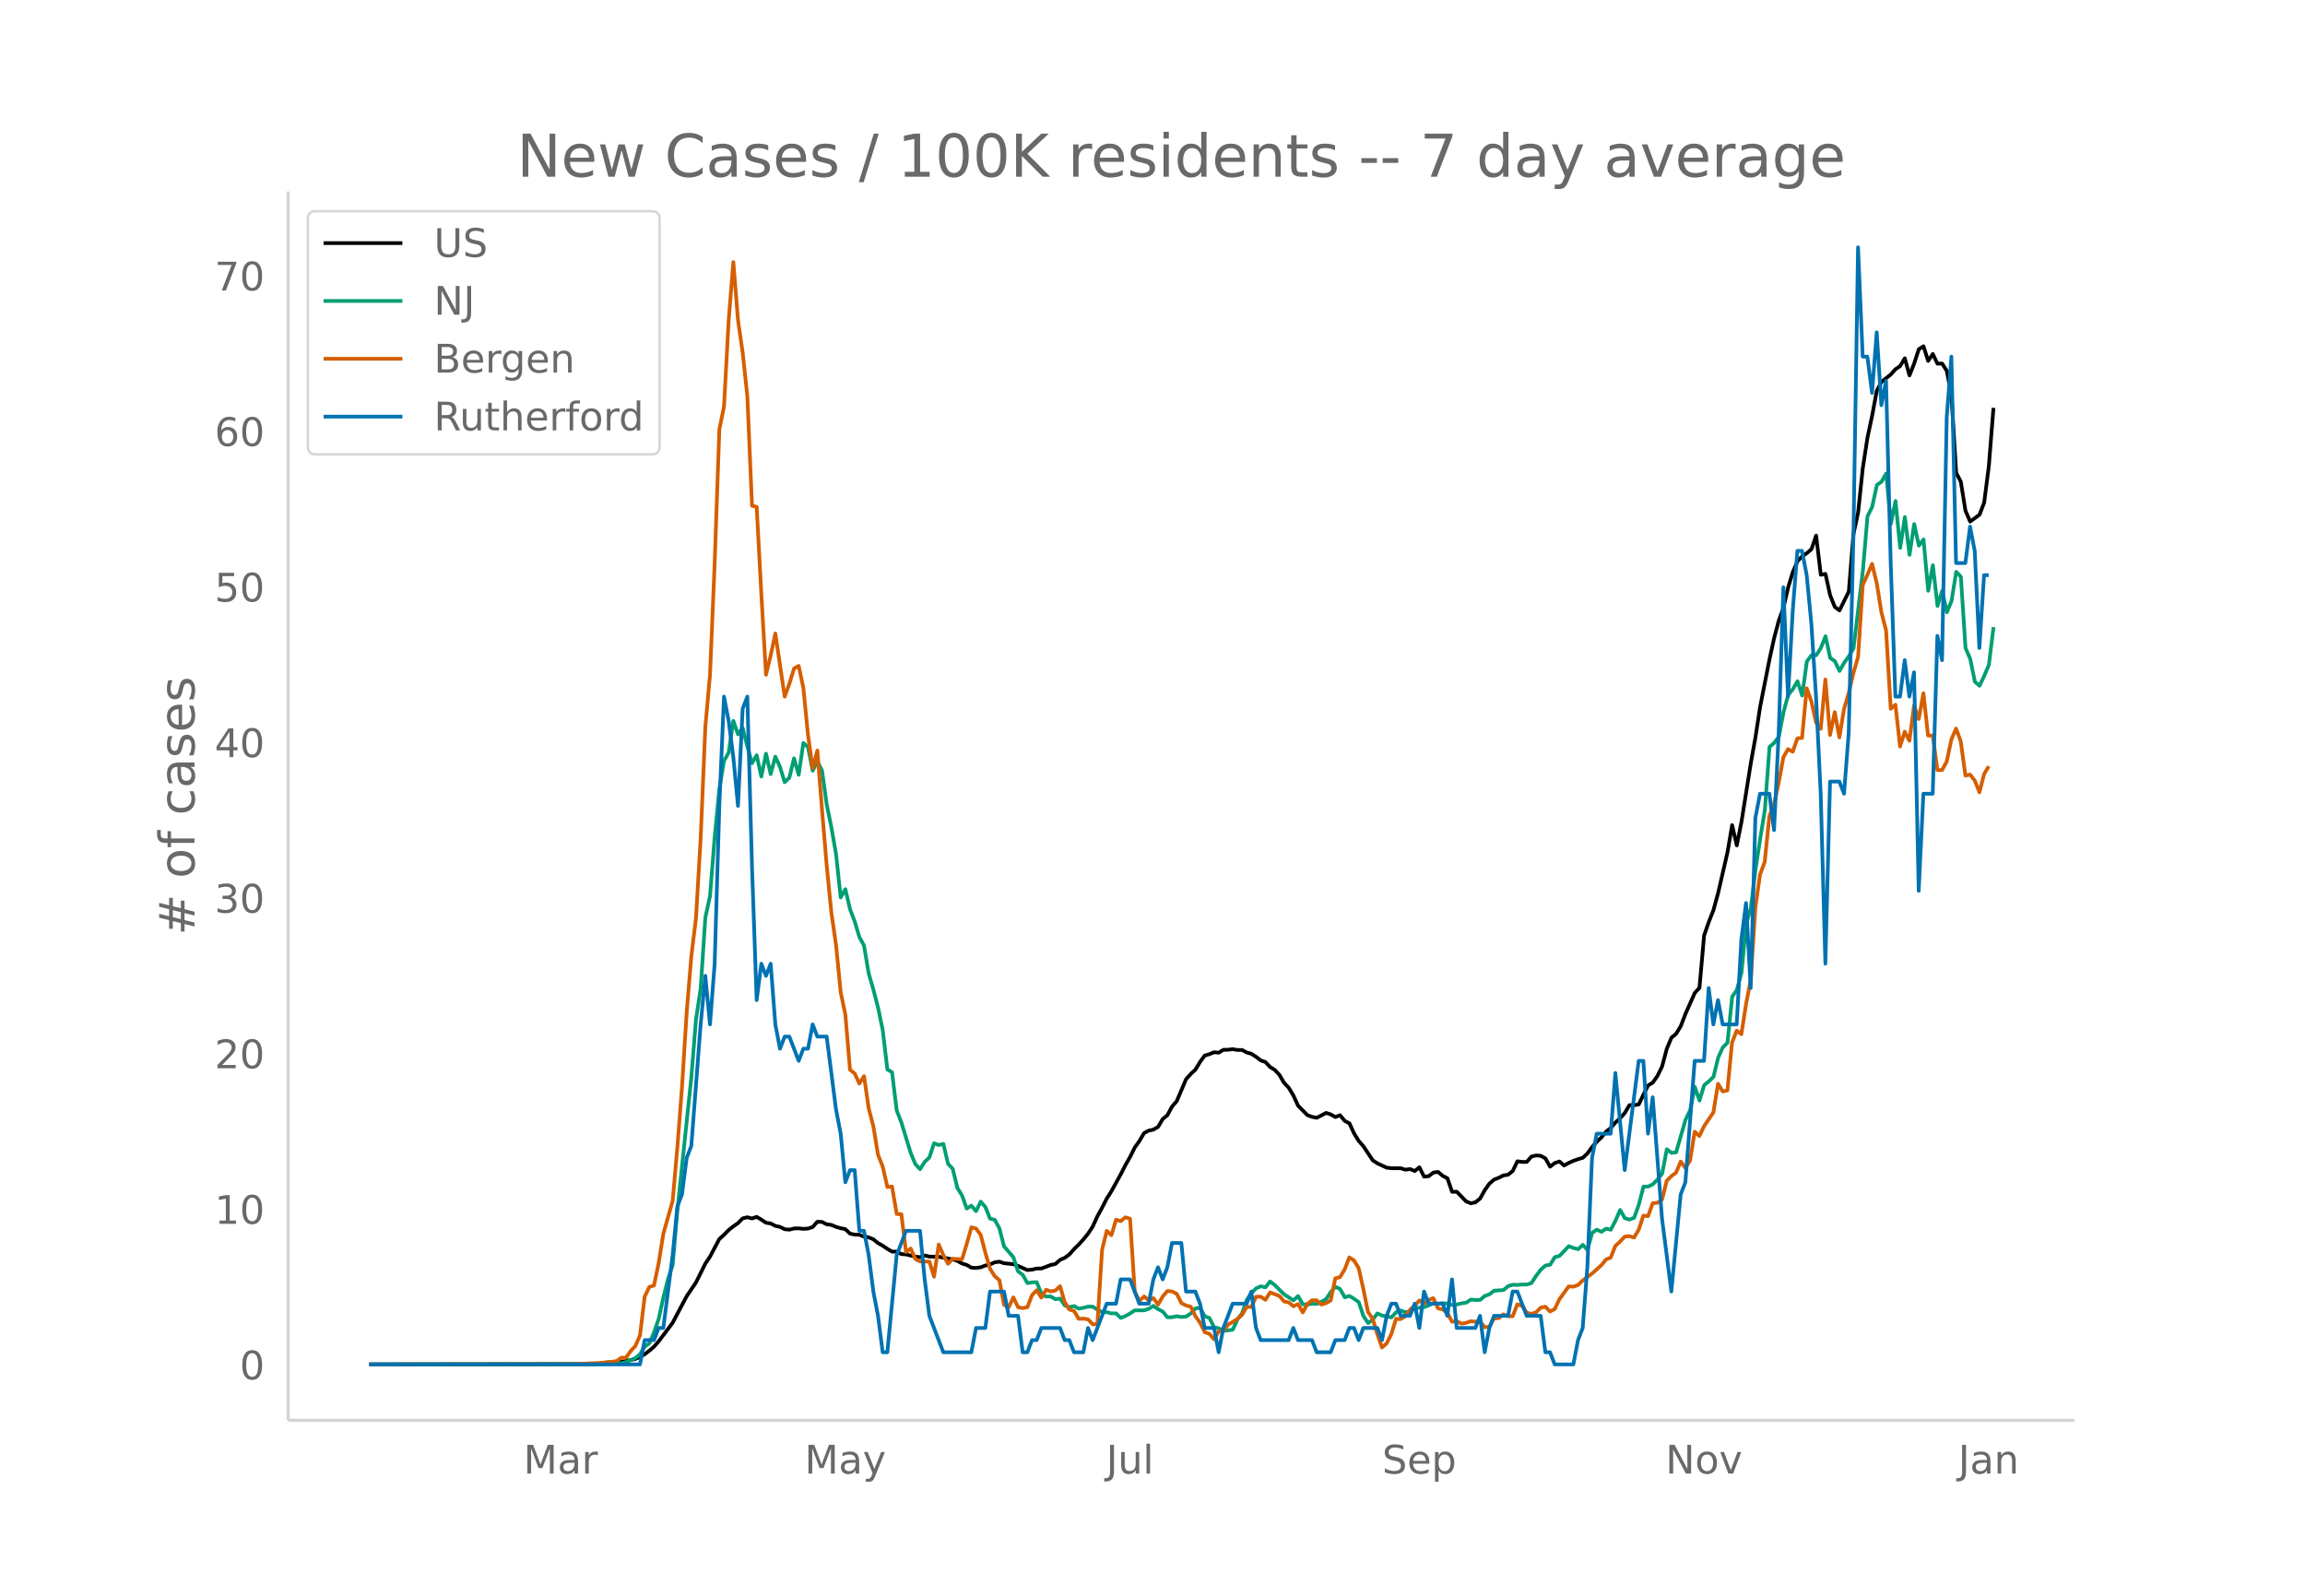 <svg height="864" viewBox="0 0 936 648" width="1248" xmlns="http://www.w3.org/2000/svg" xmlns:xlink="http://www.w3.org/1999/xlink"><defs><style>*{stroke-linecap:butt;stroke-linejoin:round}</style></defs><g id="figure_1"><path d="M0 648h936V0H0z" fill="#fff" id="patch_1"/><g id="axes_1"><path d="M117 576.72h725.4V77.76H117z" fill="none" id="patch_2"/><path clip-path="url(#p401ff4d3af)" d="M149.973 554.04l87.169-.115 7.58-.24 3.79-.251 3.79-.431 3.79-.714 1.895-.468 1.895-.811 1.895-1.08 1.895-1.447 1.895-1.626 1.895-2.185 3.79-5.016 1.895-2.54 5.685-10.746 3.79-5.613 3.79-7.62 1.895-2.852 3.79-7.146 1.895-1.707 1.895-1.938 1.895-1.512 1.894-1.302 1.895-1.933 1.895-.455 1.895.487 1.895-.644 1.895 1.116 1.895 1.263 1.895.293 1.895.982 1.895.43 1.895.922 1.895.19 1.895-.485 1.895-.048 1.895.197 1.895-.108 1.895-.618 1.895-2.145 1.895.064 1.895.978 1.895.233 1.895.802 1.895.536 1.895.383 1.895 1.812 1.895.419 1.895.045 1.895.785 1.895.282 1.895.769 1.895 1.545 1.895 1.058 1.895 1.29 1.895 1.128 1.895-.009 1.895.998 1.895.145 3.79.908 1.895.196 1.895-.692 1.895.473 3.79.07 5.685 1.063 1.895.58 1.895 1.09 1.895.578 1.895 1.096 1.895.147 1.895-.296 1.895-.705 1.895-.431 1.895-.869 1.895-.267 1.895.63 3.79.386 1.895.697 3.79 1.706 1.895-.189 1.894-.442 1.895-.007 3.79-1.434 1.895-.398 1.895-1.665 1.895-.851 1.895-1.366 1.895-2.15 1.895-1.85 1.895-2.088 1.895-2.322 1.895-2.901 1.895-4.15 1.895-3.463 1.895-3.721 1.895-2.992 3.79-6.88 1.895-3.72 1.895-3.315 1.895-3.827 1.895-2.665 1.895-3.228 1.895-1 1.895-.408 1.895-1.1 1.895-3.204 1.895-1.545 1.895-3.526 1.895-2.163 3.79-8.927 1.895-2.104 1.895-1.78 1.895-3.138 1.895-2.58 1.895-.576 1.895-.77 1.895.163 1.895-1.165 1.895-.027 1.895-.236 1.895.345 1.895-.012 1.895 1.011 1.895.54 1.895 1.23 1.895 1.447 1.895.665 1.895 2.02 1.895 1.16 1.895 2.032 1.895 3.25 1.895 1.978 1.895 3.15 1.895 4.142 3.79 3.831 1.895.712 1.895.383 3.79-1.994 1.894.613 1.895 1.057 1.895-.727 1.895 2.29 1.895.998 1.895 4.098 1.895 3.06 1.895 2.154 3.79 5.71 1.895 1.235 3.79 1.765 1.895.208 3.79.011 1.895.591 1.895-.261 1.895.799 1.895-1.502 1.895 3.774 1.895-.182 1.895-1.48 1.895-.246 1.895 1.605 1.895.976 1.895 5.49 1.895-.03 3.79 3.907 1.895.801 1.895-.416 1.895-1.5 1.895-3.426 1.895-2.655 1.895-1.644 1.895-.726 1.895-.965 1.895-.275 1.895-1.541 1.895-3.924 1.895.27 1.895-.012 1.895-2.18 1.895-.446 1.895.149 1.895 1.061 1.895 3.363 1.895-1.493 1.895-.638 1.895 1.64 1.895-1.048 1.895-.853 1.895-.675 1.895-.542 1.895-1.756 1.895-2.648 1.895-2.07 1.895-1.837 1.895-2.335 1.895-1.464 1.895-2.245 1.895-1.649 1.895-2.21 1.894-3.177 1.895.025 1.895-.314 1.895-3.984 1.895-3.706 1.895-1.182 1.895-2.689 1.895-3.881 1.895-7.13 1.895-4.545 1.895-1.541 1.895-3.149 1.895-4.948 3.79-8.514 1.895-2.06 1.895-21.283 1.895-5.484 1.895-4.814 1.895-6.93 3.79-16.453 1.895-11.11 1.895 8.223 1.895-9.491 3.79-23.842 1.895-10.553 1.895-12.368 3.79-19.216 1.895-8.666 1.895-7.139 1.895-5.186 1.895-8.256 1.895-6.218 1.895-4.46 1.895-1.97 1.895-1.288 1.895-1.627 1.895-5.527 1.895 15.914 1.895-.354 1.895 8.696 1.895 4.708 1.895 1.429 3.79-7.66 1.895-23.352 1.895-8.802 1.895-18.008 1.895-12.36 1.895-8.894 1.895-10.146 1.895-3.578 3.79-3.008 1.895-2.144 1.895-1.266 1.895-3.17 1.895 6.965 1.895-4.804 1.895-5.83 1.895-1.218 1.894 5.957 1.895-2.81 1.895 3.926 1.895-.041 1.895 2.975 1.895 10.044 1.895 31.312 1.895 3.662 1.895 11.774 1.895 4.4 3.79-2.777 1.895-4.9 1.895-14.743 1.895-23.757h0" fill="none" stroke="#000" stroke-linecap="round" stroke-width="1.5" id="line2d_1"/><path clip-path="url(#p401ff4d3af)" d="M149.973 554.04l90.959-.061 7.58-.234 1.895-.203 1.895.03 1.895-.467 3.79-1.625 1.895-1.535 1.895-3.139 1.895-1.3 1.895-4.44 1.895-5.477 1.895-8.636 1.895-7.539 1.895-5.76 1.895-21.936 5.685-54.234 1.895-23.572 1.895-12.486 1.895-28.774 1.895-8.748 1.895-23.937 1.895-19.609 1.895-11.369 1.895-3.403 1.895-12.863 1.894 5.466 1.895-2.59 1.895 7.558 1.895 6.767 1.895-3.23 1.895 8.645 1.895-9.286 1.895 8.28 1.895-7.081 1.895 4.176 1.895 6.197 1.895-1.849 1.895-7.833 1.895 6.695 1.895-12.923 1.895 1.656 1.895 9.58 1.895-3.8 1.895 3.72 1.895 13.766 1.895 9.276 1.895 10.872 1.895 17.638 1.895-3.363 1.895 8.128 1.895 4.958 1.895 6.35 1.895 3.495 1.895 11.288 1.895 6.533 1.895 7.305 1.895 9.103 1.895 16.053 1.895 1.138 1.895 15.504 1.895 4.877 3.79 12.385 1.895 4.542 1.895 2.052 1.895-2.967 1.895-1.788 1.895-5.78 1.895.72 1.895-.467 1.895 8.118 1.895 1.981 1.895 7.793 1.895 3.068 1.895 5.304 1.895-1.158 1.895 2.215 1.895-3.851 1.895 2.164 1.895 4.724 1.895.458 1.895 3.464 1.895 7.366 3.79 4.37 1.895 5.75 1.895 1.422 1.895 3.333 1.895-.275 1.894-.081 1.895 4.653 1.895 1.179 1.895-.05 1.895 1.127 1.895-.244 1.895 2.774 1.895.67 1.895-.416 1.895 1.046 1.895-.325 1.895-.518 1.895.04 1.895 1.21 1.895 1.016 1.895.01 1.895.498 1.895-.01 1.895 1.859 1.895-.772 1.895-1.047 1.895-1.26h3.79l1.895-.61 1.895-1.208 1.895 1.3 1.895 1.016 1.895 2.306 1.895-.02 1.895-.406 1.895.305 1.895-.153 1.895-1.28 1.895-2.052 1.895-.224 1.895 3.434 1.895.691 1.895 3.76 1.895.446 1.895 1.016 3.79-.457 1.895-4.145 1.895-2.54 1.895-5.446 1.895-2.733 1.895-1.93 1.895-.834 1.895.387 1.895-2.358 1.895 1.463 3.79 3.75 3.79 2.448 1.895-1.727 1.895 3.353 1.895.01 1.895-.234 1.895.061 1.895-.894 1.895-1.077 1.894-2.865 1.895-2.134 1.895.915 1.895 3.363 1.895-.549 1.895 1.148 1.895 1.362 1.895 5.649 1.895 2.844 1.895-1.432 1.895-2.49 1.895.885 1.895.294 1.895.447 1.895-2.103 1.895-.69 1.895.71 1.895-.335 1.895-1.26 3.79-.487 1.895-.722 1.895-.924 1.895.244 1.895-.204 1.895.173 1.895.539 1.895-.183 1.895-.468 1.895-.254 1.895-1.26 1.895.143 1.895-.02 1.895-1.616 1.895-.66 1.895-1.474 3.79-.254 1.895-1.585 1.895-.589 1.895.102 1.895-.204 1.895.051 1.895-.62 1.895-2.936 1.895-2.489 1.895-1.697 1.895-.305 1.895-3.088 1.895-.508 3.79-3.952 1.895.731 1.895.488 1.895-1.758 1.895 2.073 1.895-6.95 1.895-1.27 1.895.843 1.895-1.27 1.895.427 1.895-3.647 1.895-4.37 1.895 3.323 1.894.559 1.895-.711 1.895-5.324 1.895-7.346h1.895l1.895-.935 1.895-1.94 1.895-2.388 1.895-9.906 1.895 1.484 1.895-.244 3.79-13.158 1.895-3.942 1.895-9.459 1.895 5.548 1.895-6.239 1.895-1.544 1.895-1.839 1.895-7.782 1.895-4.186 1.895-1.88 1.895-18.684 1.895-2.744 1.895-7.01 1.895-19.802 1.895-6.431 1.895-15.535 1.895-12.558 1.895-11.694 1.895-25.654 1.895-1.636 1.895-2.53 1.895-9.937 1.895-7.02 1.895-2.327 1.895-3.21 1.895 5.79 1.895-13.837 1.895-2.53 1.895.01 1.895-2.956 1.895-4.766 1.895 8.81 1.895 1.31 1.895 3.972 1.895-3.363 1.895-2.58 1.895-3.251 3.79-31.395 1.895-22.26 1.895-3.79 1.895-8.84 1.895-1.371 1.895-3.323 1.895 20.453 1.895-9.307 1.895 19.06 1.895-12.547 1.895 15.341 1.895-12.497 1.895 8.789 1.895-2.5 1.894 20.818 1.895-10.373 1.895 16.53 1.895-6.167 1.895 8.728 1.895-4.562 1.895-11.826 1.895 1.95 1.895 29.007 1.895 4.339 1.895 9.306 1.895 1.626 1.895-3.983 1.895-4.48 1.895-15.362h0" fill="none" stroke="#009e73" stroke-linecap="round" stroke-width="1.5" id="line2d_2"/><path clip-path="url(#p401ff4d3af)" d="M149.973 554.04l83.379-.097 11.37-.58 1.895-.291 1.895-.097 1.895-.29 1.895-1.356h1.895l1.895-2.71 1.895-2.033 1.895-4.356 1.895-15.683 1.895-3.969 1.895-.58 1.895-9.1 1.895-11.907 3.79-13.36 1.895-21.587 1.895-24.588 1.895-30.3 1.895-22.846 1.895-15.586 1.895-32.43 1.895-45.207 1.895-21.104 1.895-45.304 1.895-54.308 1.895-9.293 1.895-35.044 1.895-23.62 1.894 23.62 1.895 13.166 1.895 17.618 1.895 44.53 1.895.485 1.895 35.527 1.895 32.623 1.895-7.84 1.895-8.907 3.79 25.653 1.895-5.227 1.895-6.196 1.895-1.064 1.895 8.906 1.895 19.167 1.895 13.553 1.895-7.26 1.895 24.104 1.895 22.555 1.895 19.168 1.895 13.068 1.895 19.265 1.895 9.1 1.895 22.361 1.895 1.549 1.895 4.066 1.895-3.001 1.895 13.069 1.895 7.26 1.895 11.616 1.895 4.744 1.895 8.325 1.895-.193 1.895 11.132 1.895.097 1.895 15.392 1.895-1.452 1.895 4.26 1.895.967 3.79.097 1.895 6.099 1.895-13.069 1.895 4.356 1.895 3.485 1.895-2.033 3.79.194 1.895-6.195 1.895-6.777 1.895.484 1.895 2.614 1.895 7.26 1.895 6.486 1.895 3.001 1.895 1.646 1.895 9.97 1.895.969 1.895-3.97 1.895 3.97 1.895.387 1.895-.387 1.895-4.937 1.894-1.936 1.895 3 1.895-3.194 1.895.678 1.895-.388 1.895-1.742 1.895 6.486 1.895 3 1.895.582 1.895 3.194 1.895-.097 1.895.29 1.895 2.034 1.895-.097 1.895-30.203 1.895-7.648 1.895 1.743 1.895-6.293 1.895.581 1.895-1.549 1.895.581 1.895 29.622 1.895 3.776 1.895-1.84 1.895 1.55 1.895-.872 1.895 2.614 1.895-3.291 1.895-2.227 1.895.194 1.895.968 1.895 3.775 1.895.968 1.895.484 1.895 3.872 1.895 2.614 1.895 3.872 1.895.678 1.895 2.226 1.895-3.29 1.895-.194 1.895-2.517 1.895-1.065 1.895-1.259 1.895-1.645 1.895-3.195h1.895l1.895-4.163h1.895l1.895 1.259 1.895-3.001 3.79 1.452 1.895 2.226 1.895.388 1.895 1.549 1.895-.872 1.895 3.389 1.895-3.389L532.76 528h1.895l1.895 1.743 1.895-.58 1.894-1.066 1.895-9.003 1.895-.484 1.895-3.097 1.895-4.937 1.895 1.258 1.895 3.098 1.895 8.422 1.895 9.39 1.895 2.71 1.895 6.293 1.895 5.42 1.895-1.645 1.895-3.775 1.895-6.196 1.895.097 1.895-1.162 1.895-2.613 1.895-1.646 1.895-2.13 1.895 1.259 1.895-1.452 1.895-.775 1.895 4.163 1.895.387 1.895 1.452 1.895 3.582 1.895-.29 1.895 1.064 1.895-.29 1.895-.678 1.895.194 1.895-.097 1.895 2.323 1.895-.193 1.895-3.388 1.895-.097 1.895-1.549 1.895.774h1.895l1.895-4.84 1.895.581 1.895 2.807 1.895.484 1.895-.58 1.895-1.937 1.895-.387 1.895 1.936 1.895-.968 1.895-3.969 3.79-5.227 1.895.097 1.895-.678 1.895-1.84 3.79-2.807 3.79-3.388 1.895-2.323 1.895-.775 1.895-4.743 1.895-1.743 1.895-2.032 1.894-.194 1.895.58 1.895-3.194 1.895-5.711 1.895.193 1.895-5.227 1.895-.194 1.895-1.258 1.895-7.648 1.895-1.936 1.895-1.355 1.895-4.55 1.895 2.614 1.895-3.001 1.895-11.714 1.895 1.743 1.895-3.97 3.79-5.614 1.895-11.616 1.895 3.097 1.895-.387 1.895-19.458 1.895-4.84 1.895 1.452 1.895-12.197 1.895-9.874 1.895-29.332 1.895-13.456 1.895-5.13 1.895-18.587 1.895-4.84 1.895-8.713 1.895-10.358 1.895-3.292 1.895 1.065 1.895-5.42 1.895-.194 1.895-20.136 1.895 5.324 1.895 8.616 1.895 2.517 1.895-20.039 1.895 22.556 1.895-9.293 1.895 10.261 1.895-11.617 1.895-6.389 1.895-8.131 1.895-6.486 1.895-29.235 1.895-4.163 1.895-4.453 1.895 7.841 1.895 11.81 1.895 7.358 1.895 31.848 1.895-1.645 1.895 16.94 1.895-6.001 1.895 3.678 1.895-14.327 1.895 5.518 1.895-10.455 1.894 17.135h1.895l1.895 14.036h1.895l1.895-3.485 1.895-9.003 1.895-4.356 1.895 5.228 1.895 13.843 1.895-.387 1.895 2.42 1.895 4.743 1.895-7.357 1.895-3.195h0" fill="none" stroke="#d55e00" stroke-linecap="round" stroke-width="1.5" id="line2d_3"/><path clip-path="url(#p401ff4d3af)" d="M149.973 554.04h109.909l1.895-9.86h3.79l1.895-4.931h1.895l3.79-29.583 1.895-19.722 1.895-4.93 1.895-14.791 1.895-4.93 3.79-49.305 1.895-19.722 1.895 19.722 1.895-24.652 1.895-64.096 1.895-44.374 1.895 9.861 1.895 14.791 1.894 19.722 1.895-39.443 1.895-4.93 1.895 69.025 1.895 54.235 1.895-14.791 1.895 4.93 1.895-4.93 1.895 24.652 1.895 9.86 1.895-4.93h1.895l3.79 9.861 1.895-4.93h1.895l1.895-9.861 1.895 4.93h3.79l3.79 29.583 1.895 9.86 1.895 19.722 1.895-4.93h1.895l1.895 24.652h1.895l1.895 9.861 1.895 14.791 1.895 9.861 1.895 14.792h1.895l3.79-39.444 3.79-9.86h5.685l1.895 19.721 1.895 14.791 5.685 14.792h11.37l1.895-9.861h3.79l1.895-14.792h5.685l1.895 9.861h3.79l1.895 14.792h1.895l1.895-4.93h1.894l1.895-4.931h7.58l1.895 4.93h1.895l1.895 4.93h3.79l1.895-9.86 1.895 4.93 5.685-14.791h3.79l1.895-9.861h3.79l3.79 9.86h3.79l1.895-9.86 1.895-4.93 1.895 4.93 1.895-4.93 1.895-9.861h3.79l1.895 19.721h3.79l1.895 4.93 1.895 9.862h3.79l1.895 9.86 1.895-9.86 3.79-9.861h5.685l1.895-4.93 1.895 14.79 1.895 4.931h11.37l1.895-4.93 1.895 4.93h5.685l1.895 4.93h5.684l1.895-4.93h3.79l1.895-4.93h1.895l1.895 4.93 1.895-4.93h5.685l1.895 4.93 1.895-9.86 1.895-4.931h1.895l1.895 4.93h3.79l1.895-4.93 1.895 9.86 1.895-14.79 1.895 4.93h5.685l1.895 4.93 1.895-14.791 1.895 19.722h7.58l1.895-4.93 1.895 14.79 1.895-9.86 1.895-4.93h5.685l1.895-9.862h1.895l3.79 9.861h5.685l1.895 14.792h1.895l1.895 4.93h7.58l1.895-9.86 1.895-4.931 1.895-24.652 1.895-44.374 1.895-9.861h5.685l1.895-24.652 3.79 39.443 5.684-44.374h1.895l1.895 29.583 1.895-14.792 3.79 49.305 3.79 29.582 3.79-39.443 1.895-4.93 3.79-49.305h3.79l1.895-29.582 1.895 14.79 1.895-9.86 1.895 9.86h5.685l1.895-34.512 1.895-14.792 1.895 34.514 1.895-69.027 1.895-9.86h3.79l1.895 14.79 1.895-39.443 1.895-59.165 1.895 44.374 1.895-34.513 1.895-24.652h1.895l1.895 9.86 1.895 19.722 1.895 29.583 1.895 39.444 1.895 69.026 1.895-73.957h3.79l1.895 4.93 1.895-24.652 1.895-78.887 1.895-118.33 1.895 44.374h1.895l1.895 14.791 1.895-24.652 1.895 29.583 1.895-9.861 1.895 73.956 1.895 54.235h1.895l1.895-14.791 1.895 14.791 1.895-9.86 1.895 88.747 1.895-39.443h3.79l1.894-64.096 1.895 9.86 1.895-98.608 1.895-24.652 1.895 83.817h3.79l1.895-14.791 1.895 9.86 1.895 39.444 1.895-29.582h1.895" fill="none" stroke="#0072b2" stroke-linecap="round" stroke-width="1.5" id="line2d_4"/><path d="M117 576.72V77.76" fill="none" stroke="#d3d3d3" stroke-linecap="square" stroke-width="1.25" id="patch_3"/><path d="M117 576.72h725.4" fill="none" stroke="#d3d3d3" stroke-linecap="square" stroke-width="1.25" id="patch_4"/><g id="matplotlib.axis_1"><g id="xtick_1"><g transform="matrix(.16 0 0 -.16 212.573 598.378)" fill="#696969" id="text_1"><defs><path d="M9.813 72.906h14.703l18.593-49.61 18.703 49.61h14.704V0H66.89v64.016l-18.797-50h-9.907l-18.796 50V0H9.813z" id="DejaVuSans-77"/><path d="M34.281 27.484q-10.89 0-15.093-2.484-4.204-2.484-4.204-8.5 0-4.781 3.157-7.594 3.156-2.797 8.562-2.797 7.485 0 12 5.297 4.516 5.297 4.516 14.078v2zm17.922 3.72V0H43.22v8.297Q40.14 3.328 35.547.953q-4.594-2.375-11.234-2.375-8.391 0-13.36 4.719Q6 8.016 6 15.922q0 9.219 6.172 13.906 6.187 4.688 18.437 4.688h12.61v.89q0 6.203-4.078 9.594-4.078 3.39-11.453 3.39-4.688 0-9.141-1.124-4.438-1.125-8.531-3.375v8.312q4.921 1.906 9.562 2.844 4.64.953 9.031.953 11.875 0 17.735-6.156 5.86-6.14 5.86-18.64z" id="DejaVuSans-97"/><path d="M41.11 46.297q-1.516.875-3.297 1.281Q36.03 48 33.89 48q-7.625 0-11.703-4.953-4.079-4.953-4.079-14.234V0H9.08v54.688h9.03v-8.5q2.844 4.984 7.375 7.39Q30.031 56 36.531 56q.922 0 2.047-.125 1.125-.11 2.484-.36z" id="DejaVuSans-114"/></defs><use xlink:href="#DejaVuSans-77"/><use x="86.279" xlink:href="#DejaVuSans-97"/><use x="147.559" xlink:href="#DejaVuSans-114"/></g></g><g id="xtick_2"><g transform="matrix(.16 0 0 -.16 326.721 598.378)" fill="#696969" id="text_2"><defs><path d="M32.172-5.078q-3.797-9.766-7.422-12.735-3.61-2.984-9.656-2.984H7.906v7.516h5.282q3.703 0 5.75 1.765Q21-9.766 23.483-3.219l1.61 4.094-22.11 53.813H12.5l17.094-42.766 17.093 42.766h9.516z" id="DejaVuSans-121"/></defs><use xlink:href="#DejaVuSans-77"/><use x="86.279" xlink:href="#DejaVuSans-97"/><use x="147.559" xlink:href="#DejaVuSans-121"/></g></g><g id="xtick_3"><g transform="matrix(.16 0 0 -.16 449.203 598.378)" fill="#696969" id="text_3"><defs><path d="M9.813 72.906h9.859V5.078q0-13.187-5-19.14-5-5.954-16.094-5.954h-3.75v8.297h3.078q6.531 0 9.219 3.672Q9.813-4.39 9.813 5.078z" id="DejaVuSans-74"/><path d="M8.5 21.578v33.11h8.984V21.922q0-7.766 3.016-11.656 3.031-3.875 9.094-3.875 7.265 0 11.484 4.64 4.234 4.64 4.234 12.656v31h8.985V0h-8.984v8.406Q42.047 3.422 37.718 1q-4.313-2.422-10.032-2.422-9.421 0-14.312 5.86Q8.5 10.296 8.5 21.578zM31.11 56z" id="DejaVuSans-117"/><path d="M9.422 75.984h8.984V0H9.422z" id="DejaVuSans-108"/></defs><use xlink:href="#DejaVuSans-74"/><use x="29.492" xlink:href="#DejaVuSans-117"/><use x="92.871" xlink:href="#DejaVuSans-108"/></g></g><g id="xtick_4"><g transform="matrix(.16 0 0 -.16 561.264 598.378)" fill="#696969" id="text_4"><defs><path d="M53.516 70.516V60.89q-5.61 2.687-10.594 4-4.984 1.328-9.625 1.328-8.047 0-12.422-3.125t-4.375-8.89q0-4.845 2.906-7.313 2.907-2.453 11.016-3.97l5.953-1.218q11.031-2.11 16.281-7.406 5.25-5.297 5.25-14.172 0-10.61-7.11-16.078-7.093-5.469-20.812-5.469-5.172 0-11.015 1.172Q13.14.922 6.89 3.219v10.156q6-3.36 11.765-5.078 5.766-1.703 11.328-1.703 8.438 0 13.032 3.312 4.593 3.328 4.593 9.485 0 5.359-3.297 8.39-3.296 3.032-10.812 4.547L27.484 33.5q-11.03 2.188-15.968 6.875-4.922 4.688-4.922 13.047 0 9.672 6.812 15.234 6.813 5.563 18.766 5.563 5.14 0 10.453-.938 5.328-.922 10.89-2.765z" id="DejaVuSans-83"/><path d="M56.203 29.594v-4.39H14.891q.593-9.282 5.593-14.142 5-4.859 13.938-4.859 5.172 0 10.031 1.266 4.86 1.265 9.656 3.812v-8.5Q49.266.734 44.187-.344 39.11-1.422 33.892-1.422q-13.094 0-20.735 7.61-7.64 7.625-7.64 20.625 0 13.421 7.25 21.296Q20.016 56 32.328 56q11.031 0 17.453-7.11 6.422-7.093 6.422-19.296zm-8.984 2.64q-.094 7.36-4.125 11.75-4.032 4.407-10.672 4.407-7.516 0-12.031-4.25-4.516-4.25-5.203-11.97z" id="DejaVuSans-101"/><path d="M18.11 8.203v-29H9.077v75.484h9.031v-8.296q2.844 4.875 7.157 7.234Q29.594 56 35.594 56q9.968 0 16.187-7.906 6.235-7.907 6.235-20.797T51.78 6.484q-6.218-7.906-16.187-7.906-6 0-10.328 2.375-4.313 2.375-7.157 7.25zm30.578 19.094q0 9.906-4.079 15.547-4.078 5.64-11.203 5.64-7.14 0-11.218-5.64-4.079-5.64-4.079-15.547 0-9.906 4.078-15.547 4.079-5.64 11.22-5.64 7.124 0 11.202 5.64t4.078 15.547z" id="DejaVuSans-112"/></defs><use xlink:href="#DejaVuSans-83"/><use x="63.477" xlink:href="#DejaVuSans-101"/><use x="125" xlink:href="#DejaVuSans-112"/></g></g><g id="xtick_5"><g transform="matrix(.16 0 0 -.16 676.323 598.378)" fill="#696969" id="text_5"><defs><path d="M9.813 72.906h13.28l32.329-60.984v60.984h9.562V0h-13.28L19.39 60.984V0H9.813z" id="DejaVuSans-78"/><path d="M30.61 48.39q-7.22 0-11.422-5.64-4.204-5.64-4.204-15.453 0-9.813 4.172-15.453 4.188-5.64 11.453-5.64 7.188 0 11.375 5.655 4.203 5.672 4.203 15.438 0 9.719-4.203 15.406-4.187 5.688-11.375 5.688zm0 7.61q11.718 0 18.406-7.625 6.703-7.61 6.703-21.078 0-13.422-6.703-21.078-6.688-7.64-18.407-7.64-11.765 0-18.437 7.64-6.656 7.656-6.656 21.078 0 13.469 6.656 21.078Q18.844 56 30.609 56z" id="DejaVuSans-111"/><path d="M2.984 54.688H12.5L29.594 8.797l17.093 45.89h9.516L35.687 0H23.485z" id="DejaVuSans-118"/></defs><use xlink:href="#DejaVuSans-78"/><use x="74.805" xlink:href="#DejaVuSans-111"/><use x="135.986" xlink:href="#DejaVuSans-118"/></g></g><g id="xtick_6"><g transform="matrix(.16 0 0 -.16 795.2 598.378)" fill="#696969" id="text_6"><defs><path d="M54.89 33.016V0h-8.984v32.719q0 7.765-3.031 11.61-3.031 3.858-9.078 3.858-7.281 0-11.484-4.64-4.204-4.625-4.204-12.64V0H9.08v54.688h9.03v-8.5q3.235 4.937 7.594 7.374Q30.078 56 35.797 56q9.422 0 14.25-5.828 4.844-5.828 4.844-17.156z" id="DejaVuSans-110"/></defs><use xlink:href="#DejaVuSans-74"/><use x="29.492" xlink:href="#DejaVuSans-97"/><use x="90.771" xlink:href="#DejaVuSans-110"/></g></g></g><g id="matplotlib.axis_2"><g id="ytick_1"><g transform="matrix(.16 0 0 -.16 97.32 560.119)" fill="#696969" id="text_7"><defs><path d="M31.781 66.406q-7.61 0-11.453-7.5Q16.5 51.422 16.5 36.375q0-14.984 3.828-22.484 3.844-7.5 11.453-7.5 7.672 0 11.5 7.5 3.844 7.5 3.844 22.484 0 15.047-3.844 22.531-3.828 7.5-11.5 7.5zm0 7.813q12.266 0 18.735-9.703 6.468-9.688 6.468-28.141 0-18.406-6.468-28.11-6.47-9.687-18.735-9.687-12.25 0-18.718 9.688-6.47 9.703-6.47 28.109 0 18.453 6.47 28.14Q19.53 74.22 31.78 74.22z" id="DejaVuSans-48"/></defs><use xlink:href="#DejaVuSans-48"/></g></g><g id="ytick_2"><g transform="matrix(.16 0 0 -.16 87.14 496.95)" fill="#696969" id="text_8"><defs><path d="M12.406 8.297h16.11v55.625l-17.532-3.516v8.985l17.438 3.515h9.86V8.296H54.39V0H12.406z" id="DejaVuSans-49"/></defs><use xlink:href="#DejaVuSans-49"/><use x="63.623" xlink:href="#DejaVuSans-48"/></g></g><g id="ytick_3"><g transform="matrix(.16 0 0 -.16 87.14 433.78)" fill="#696969" id="text_9"><defs><path d="M19.188 8.297h34.421V0H7.33v8.297q5.609 5.812 15.296 15.594 9.703 9.797 12.188 12.64 4.734 5.313 6.609 9 1.89 3.688 1.89 7.25 0 5.813-4.078 9.469-4.078 3.672-10.625 3.672-4.64 0-9.797-1.61-5.14-1.609-11-4.89v9.969Q13.767 71.78 18.938 73q5.188 1.219 9.485 1.219 11.328 0 18.062-5.672 6.735-5.656 6.735-15.125 0-4.5-1.688-8.531-1.672-4.016-6.125-9.485-1.218-1.422-7.765-8.187-6.532-6.766-18.453-18.922z" id="DejaVuSans-50"/></defs><use xlink:href="#DejaVuSans-50"/><use x="63.623" xlink:href="#DejaVuSans-48"/></g></g><g id="ytick_4"><g transform="matrix(.16 0 0 -.16 87.14 370.611)" fill="#696969" id="text_10"><defs><path d="M40.578 39.313Q47.656 37.797 51.625 33q3.984-4.781 3.984-11.813 0-10.78-7.422-16.703-7.421-5.906-21.093-5.906-4.578 0-9.438.906-4.86.907-10.031 2.72v9.515q4.094-2.39 8.969-3.61 4.89-1.218 10.218-1.218 9.266 0 14.125 3.656 4.86 3.656 4.86 10.64 0 6.454-4.516 10.079-4.515 3.64-12.562 3.64h-8.5v8.11h8.89q7.266 0 11.125 2.906 3.86 2.906 3.86 8.375 0 5.61-3.985 8.61-3.968 3.015-11.39 3.015-4.063 0-8.703-.89-4.641-.876-10.203-2.72v8.782q5.624 1.562 10.53 2.344 4.907.78 9.25.78 11.235 0 17.766-5.109 6.547-5.093 6.547-13.78 0-6.063-3.468-10.235-3.47-4.172-9.86-5.782z" id="DejaVuSans-51"/></defs><use xlink:href="#DejaVuSans-51"/><use x="63.623" xlink:href="#DejaVuSans-48"/></g></g><g id="ytick_5"><g transform="matrix(.16 0 0 -.16 87.14 307.442)" fill="#696969" id="text_11"><defs><path d="M37.797 64.313L12.89 25.39h24.906zm-2.594 8.593H47.61V25.391h10.407v-8.203H47.609V0h-9.812v17.188H4.89v9.515z" id="DejaVuSans-52"/></defs><use xlink:href="#DejaVuSans-52"/><use x="63.623" xlink:href="#DejaVuSans-48"/></g></g><g id="ytick_6"><g transform="matrix(.16 0 0 -.16 87.14 244.273)" fill="#696969" id="text_12"><defs><path d="M10.797 72.906h38.719v-8.312H19.828v-17.86q2.14.735 4.281 1.094 2.157.36 4.313.36 12.203 0 19.328-6.688 7.14-6.688 7.14-18.11 0-11.765-7.328-18.296-7.328-6.516-20.656-6.516-4.593 0-9.36.781-4.75.782-9.827 2.344v9.922q4.39-2.39 9.078-3.563 4.687-1.171 9.906-1.171 8.453 0 13.375 4.437 4.938 4.438 4.938 12.063 0 7.609-4.938 12.047-4.922 4.453-13.375 4.453-3.953 0-7.89-.875-3.922-.875-8.016-2.735z" id="DejaVuSans-53"/></defs><use xlink:href="#DejaVuSans-53"/><use x="63.623" xlink:href="#DejaVuSans-48"/></g></g><g id="ytick_7"><g transform="matrix(.16 0 0 -.16 87.14 181.103)" fill="#696969" id="text_13"><defs><path d="M33.016 40.375q-6.641 0-10.532-4.547-3.875-4.531-3.875-12.437 0-7.86 3.875-12.438 3.891-4.562 10.532-4.562 6.64 0 10.515 4.562 3.875 4.578 3.875 12.438 0 7.906-3.875 12.437-3.875 4.547-10.515 4.547zm19.578 30.922v-8.984q-3.719 1.75-7.5 2.671-3.782.938-7.5.938-9.766 0-14.922-6.594-5.14-6.594-5.875-19.922 2.875 4.25 7.219 6.516 4.359 2.266 9.578 2.266 10.984 0 17.36-6.672 6.374-6.657 6.374-18.125 0-11.235-6.64-18.032-6.641-6.78-17.672-6.78-12.657 0-19.344 9.687-6.688 9.703-6.688 28.109 0 17.281 8.204 27.563 8.203 10.28 22.015 10.28 3.719 0 7.5-.734t7.89-2.187z" id="DejaVuSans-54"/></defs><use xlink:href="#DejaVuSans-54"/><use x="63.623" xlink:href="#DejaVuSans-48"/></g></g><g id="ytick_8"><g transform="matrix(.16 0 0 -.16 87.14 117.934)" fill="#696969" id="text_14"><defs><path d="M8.203 72.906h46.875v-4.203L28.61 0H18.312L43.22 64.594H8.203z" id="DejaVuSans-55"/></defs><use xlink:href="#DejaVuSans-55"/><use x="63.623" xlink:href="#DejaVuSans-48"/></g></g><g transform="matrix(0 -.2 -.2 0 78.98 379.813)" fill="#696969" id="text_15"><defs><path d="M51.125 44H36.922l-4.11-16.313h14.313zm-7.328 27.781l-5.078-20.265h14.265L58.11 71.78h7.813L60.89 51.516h15.234V44h-17.14l-4-16.313h15.53V20.22H53.079L48 0h-7.813l5.032 20.219H30.906L25.875 0h-7.86l5.079 20.219H7.719v7.468h17.187L29 44H13.281v7.516h17.625l4.985 20.265z" id="DejaVuSans-35"/><path d="M37.11 75.984V68.5h-8.594q-4.828 0-6.72-1.953-1.874-1.953-1.874-7.031v-4.828h14.797v-6.985H19.922V0H10.89v47.703H2.297v6.984h8.594V58.5q0 9.125 4.25 13.297 4.25 4.187 13.468 4.187z" id="DejaVuSans-102"/><path d="M48.781 52.594v-8.407q-3.812 2.11-7.64 3.157-3.828 1.047-7.735 1.047-8.75 0-13.593-5.547-4.829-5.532-4.829-15.547 0-10.016 4.829-15.563 4.843-5.53 13.593-5.53 3.907 0 7.735 1.046 3.828 1.047 7.64 3.156V2.094Q45.016.344 40.984-.531q-4.015-.89-8.562-.89-12.36 0-19.64 7.765-7.266 7.765-7.266 20.953 0 13.375 7.343 21.031Q20.22 56 33.016 56q4.14 0 8.093-.86 3.953-.843 7.672-2.546z" id="DejaVuSans-99"/><path d="M44.281 53.078v-8.5q-3.797 1.953-7.906 2.922-4.094.984-8.5.984-6.688 0-10.031-2.047-3.344-2.046-3.344-6.156 0-3.125 2.39-4.906 2.391-1.781 9.626-3.39l3.078-.688q9.562-2.047 13.593-5.781 4.032-3.735 4.032-10.422 0-7.625-6.032-12.078-6.03-4.438-16.578-4.438-4.39 0-9.156.86Q10.688.296 5.422 2v9.281q4.984-2.594 9.812-3.89 4.829-1.282 9.579-1.282 6.343 0 9.75 2.172 3.421 2.172 3.421 6.125 0 3.656-2.468 5.61-2.453 1.953-10.813 3.765l-3.125.735q-8.344 1.75-12.062 5.39-3.704 3.64-3.704 9.985 0 7.718 5.47 11.906Q16.75 56 26.811 56q4.97 0 9.36-.734 4.406-.72 8.11-2.188z" id="DejaVuSans-115"/></defs><use xlink:href="#DejaVuSans-35"/><use x="83.789" xlink:href="#DejaVuSans-32"/><use x="115.576" xlink:href="#DejaVuSans-111"/><use x="176.758" xlink:href="#DejaVuSans-102"/><use x="211.963" xlink:href="#DejaVuSans-32"/><use x="243.75" xlink:href="#DejaVuSans-99"/><use x="298.73" xlink:href="#DejaVuSans-97"/><use x="360.01" xlink:href="#DejaVuSans-115"/><use x="412.109" xlink:href="#DejaVuSans-101"/><use x="473.633" xlink:href="#DejaVuSans-115"/></g></g><g transform="matrix(.24 0 0 -.24 209.887 71.76)" fill="#696969" id="text_16"><defs><path d="M4.203 54.688h8.985l11.234-42.672 11.172 42.672h10.593l11.235-42.672 11.187 42.672h8.985L63.28 0H52.688L40.922 44.828 29.109 0H18.5z" id="DejaVuSans-119"/><path d="M64.406 67.281v-10.39q-4.984 4.64-10.625 6.922-5.64 2.296-11.984 2.296-12.5 0-19.14-7.64-6.641-7.64-6.641-22.094 0-14.406 6.64-22.047 6.64-7.64 19.14-7.64 6.345 0 11.985 2.296 5.64 2.297 10.625 6.938V5.609Q59.234 2.094 53.437.33q-5.78-1.75-12.218-1.75-16.563 0-26.094 10.124-9.516 10.14-9.516 27.672 0 17.578 9.516 27.703 9.531 10.14 26.094 10.14 6.531 0 12.312-1.734 5.797-1.734 10.875-5.203z" id="DejaVuSans-67"/><path d="M25.39 72.906h8.297L8.297-9.28H0z" id="DejaVuSans-47"/><path d="M9.813 72.906h9.859V42.094L52.39 72.906h12.703L28.906 38.922 67.672 0H54.688L19.672 35.11V0h-9.86z" id="DejaVuSans-75"/><path d="M9.422 54.688h8.984V0H9.422zm0 21.296h8.984v-11.39H9.422z" id="DejaVuSans-105"/><path d="M45.406 46.39v29.594h8.985V0h-8.985v8.203Q42.578 3.328 38.25.953q-4.313-2.375-10.375-2.375-9.906 0-16.14 7.906-6.22 7.922-6.22 20.813 0 12.89 6.22 20.797Q17.968 56 27.874 56q6.063 0 10.375-2.375 4.328-2.36 7.156-7.234zm-30.61-19.093q0-9.906 4.079-15.547 4.078-5.64 11.203-5.64 7.125 0 11.219 5.64 4.11 5.64 4.11 15.547 0 9.906-4.11 15.547-4.094 5.64-11.219 5.64-7.125 0-11.203-5.64-4.078-5.64-4.078-15.547z" id="DejaVuSans-100"/><path d="M18.313 70.219V54.688h18.5v-6.985h-18.5V18.016q0-6.688 1.828-8.594 1.828-1.906 7.453-1.906h9.218V0h-9.218q-10.407 0-14.36 3.875-3.953 3.89-3.953 14.14v29.688H2.687v6.984h6.594V70.22z" id="DejaVuSans-116"/><path d="M4.89 31.39h26.313v-8H4.891z" id="DejaVuSans-45"/><path d="M45.406 27.984q0 9.766-4.031 15.125-4.016 5.375-11.297 5.375-7.219 0-11.25-5.375-4.031-5.359-4.031-15.125 0-9.718 4.031-15.093t11.25-5.375q7.281 0 11.297 5.375 4.031 5.375 4.031 15.093zm8.985-21.203q0-13.953-6.203-20.765Q42-20.797 29.203-20.797q-4.734 0-8.937.703-4.203.703-8.157 2.172v8.735q3.954-2.141 7.813-3.157 3.86-1.031 7.86-1.031 8.843 0 13.234 4.61 4.39 4.609 4.39 13.937v4.453q-2.781-4.844-7.125-7.234Q33.938 0 27.875 0 17.828 0 11.672 7.656q-6.156 7.672-6.156 20.328 0 12.688 6.156 20.344Q17.828 56 27.875 56q6.063 0 10.406-2.39 4.344-2.391 7.125-7.22v8.297h8.985z" id="DejaVuSans-103"/></defs><use xlink:href="#DejaVuSans-78"/><use x="74.805" xlink:href="#DejaVuSans-101"/><use x="136.328" xlink:href="#DejaVuSans-119"/><use x="218.115" xlink:href="#DejaVuSans-32"/><use x="249.902" xlink:href="#DejaVuSans-67"/><use x="319.727" xlink:href="#DejaVuSans-97"/><use x="381.006" xlink:href="#DejaVuSans-115"/><use x="433.105" xlink:href="#DejaVuSans-101"/><use x="494.629" xlink:href="#DejaVuSans-115"/><use x="546.729" xlink:href="#DejaVuSans-32"/><use x="578.516" xlink:href="#DejaVuSans-47"/><use x="612.207" xlink:href="#DejaVuSans-32"/><use x="643.994" xlink:href="#DejaVuSans-49"/><use x="707.617" xlink:href="#DejaVuSans-48"/><use x="771.24" xlink:href="#DejaVuSans-48"/><use x="834.863" xlink:href="#DejaVuSans-75"/><use x="900.439" xlink:href="#DejaVuSans-32"/><use x="932.227" xlink:href="#DejaVuSans-114"/><use x="971.09" xlink:href="#DejaVuSans-101"/><use x="1032.613" xlink:href="#DejaVuSans-115"/><use x="1084.713" xlink:href="#DejaVuSans-105"/><use x="1112.496" xlink:href="#DejaVuSans-100"/><use x="1175.973" xlink:href="#DejaVuSans-101"/><use x="1237.496" xlink:href="#DejaVuSans-110"/><use x="1300.875" xlink:href="#DejaVuSans-116"/><use x="1340.084" xlink:href="#DejaVuSans-115"/><use x="1392.184" xlink:href="#DejaVuSans-32"/><use x="1423.971" xlink:href="#DejaVuSans-45"/><use x="1460.055" xlink:href="#DejaVuSans-45"/><use x="1496.139" xlink:href="#DejaVuSans-32"/><use x="1527.926" xlink:href="#DejaVuSans-55"/><use x="1591.549" xlink:href="#DejaVuSans-32"/><use x="1623.336" xlink:href="#DejaVuSans-100"/><use x="1686.813" xlink:href="#DejaVuSans-97"/><use x="1748.092" xlink:href="#DejaVuSans-121"/><use x="1807.271" xlink:href="#DejaVuSans-32"/><use x="1839.059" xlink:href="#DejaVuSans-97"/><use x="1900.338" xlink:href="#DejaVuSans-118"/><use x="1959.518" xlink:href="#DejaVuSans-101"/><use x="2021.041" xlink:href="#DejaVuSans-114"/><use x="2062.154" xlink:href="#DejaVuSans-97"/><use x="2123.434" xlink:href="#DejaVuSans-103"/><use x="2186.91" xlink:href="#DejaVuSans-101"/></g><g id="legend_1"><path d="M128.2 184.5h136.45q3.2 0 3.2-3.2V88.96q0-3.2-3.2-3.2H128.2q-3.2 0-3.2 3.2v92.34q0 3.2 3.2 3.2z" fill="none" opacity=".8" stroke="#ccc" id="patch_5"/><path d="M131.4 98.718h32" fill="none" stroke="#000" stroke-linecap="round" stroke-width="1.5" id="line2d_5"/><g transform="matrix(.16 0 0 -.16 176.2 104.317)" fill="#696969" id="text_17"><defs><path d="M8.688 72.906h9.921V28.61q0-11.718 4.235-16.875 4.25-5.14 13.781-5.14 9.469 0 13.719 5.14 4.25 5.157 4.25 16.875v44.297H64.5V27.391q0-14.25-7.063-21.532-7.046-7.28-20.812-7.28-13.828 0-20.89 7.28-7.047 7.282-7.047 21.532z" id="DejaVuSans-85"/></defs><use xlink:href="#DejaVuSans-85"/><use x="73.193" xlink:href="#DejaVuSans-83"/></g><path d="M131.4 122.203h32" fill="none" stroke="#009e73" stroke-linecap="round" stroke-width="1.5" id="line2d_7"/><g transform="matrix(.16 0 0 -.16 176.2 127.802)" fill="#696969" id="text_18"><use xlink:href="#DejaVuSans-78"/><use x="74.805" xlink:href="#DejaVuSans-74"/></g><path d="M131.4 145.688h32" fill="none" stroke="#d55e00" stroke-linecap="round" stroke-width="1.5" id="line2d_9"/><g transform="matrix(.16 0 0 -.16 176.2 151.287)" fill="#696969" id="text_19"><defs><path d="M19.672 34.813V8.108H35.5q7.953 0 11.781 3.297 3.844 3.297 3.844 10.078 0 6.844-3.844 10.078-3.828 3.25-11.781 3.25zm0 29.984V42.828h14.61q7.218 0 10.75 2.703 3.546 2.719 3.546 8.282 0 5.515-3.547 8.25-3.531 2.734-10.75 2.734zm-9.86 8.11h25.204q11.28 0 17.375-4.688Q58.5 63.53 58.5 54.89q0-6.703-3.125-10.657-3.125-3.953-9.188-4.922 7.282-1.562 11.313-6.53 4.031-4.954 4.031-12.376 0-9.765-6.64-15.093Q48.25 0 35.984 0H9.812z" id="DejaVuSans-66"/></defs><use xlink:href="#DejaVuSans-66"/><use x="68.604" xlink:href="#DejaVuSans-101"/><use x="130.127" xlink:href="#DejaVuSans-114"/><use x="169.49" xlink:href="#DejaVuSans-103"/><use x="232.967" xlink:href="#DejaVuSans-101"/><use x="294.49" xlink:href="#DejaVuSans-110"/></g><path d="M131.4 169.173h32" fill="none" stroke="#0072b2" stroke-linecap="round" stroke-width="1.5" id="line2d_11"/><g transform="matrix(.16 0 0 -.16 176.2 174.773)" fill="#696969" id="text_20"><defs><path d="M44.39 34.188q3.172-1.079 6.172-4.594 3-3.516 6.032-9.672L66.609 0H56l-9.313 18.703q-3.624 7.328-7.015 9.719-3.39 2.39-9.25 2.39h-10.75V0h-9.86v72.906h22.266q12.5 0 18.656-5.234 6.157-5.219 6.157-15.766 0-6.89-3.203-11.437-3.204-4.532-9.297-6.282zM19.673 64.797V38.922h12.406q7.125 0 10.766 3.297 3.64 3.297 3.64 9.687 0 6.39-3.64 9.64-3.64 3.25-10.766 3.25z" id="DejaVuSans-82"/><path d="M54.89 33.016V0h-8.984v32.719q0 7.765-3.031 11.61-3.031 3.858-9.078 3.858-7.281 0-11.484-4.64-4.204-4.625-4.204-12.64V0H9.08v75.984h9.03V46.188q3.235 4.937 7.594 7.374Q30.078 56 35.797 56q9.422 0 14.25-5.828 4.844-5.828 4.844-17.156z" id="DejaVuSans-104"/></defs><use xlink:href="#DejaVuSans-82"/><use x="64.982" xlink:href="#DejaVuSans-117"/><use x="128.361" xlink:href="#DejaVuSans-116"/><use x="167.57" xlink:href="#DejaVuSans-104"/><use x="230.949" xlink:href="#DejaVuSans-101"/><use x="292.473" xlink:href="#DejaVuSans-114"/><use x="333.586" xlink:href="#DejaVuSans-102"/><use x="368.791" xlink:href="#DejaVuSans-111"/><use x="429.973" xlink:href="#DejaVuSans-114"/><use x="469.336" xlink:href="#DejaVuSans-100"/></g></g></g></g><defs><clipPath id="p401ff4d3af"><path d="M117 77.76h725.4v498.96H117z"/></clipPath></defs></svg>